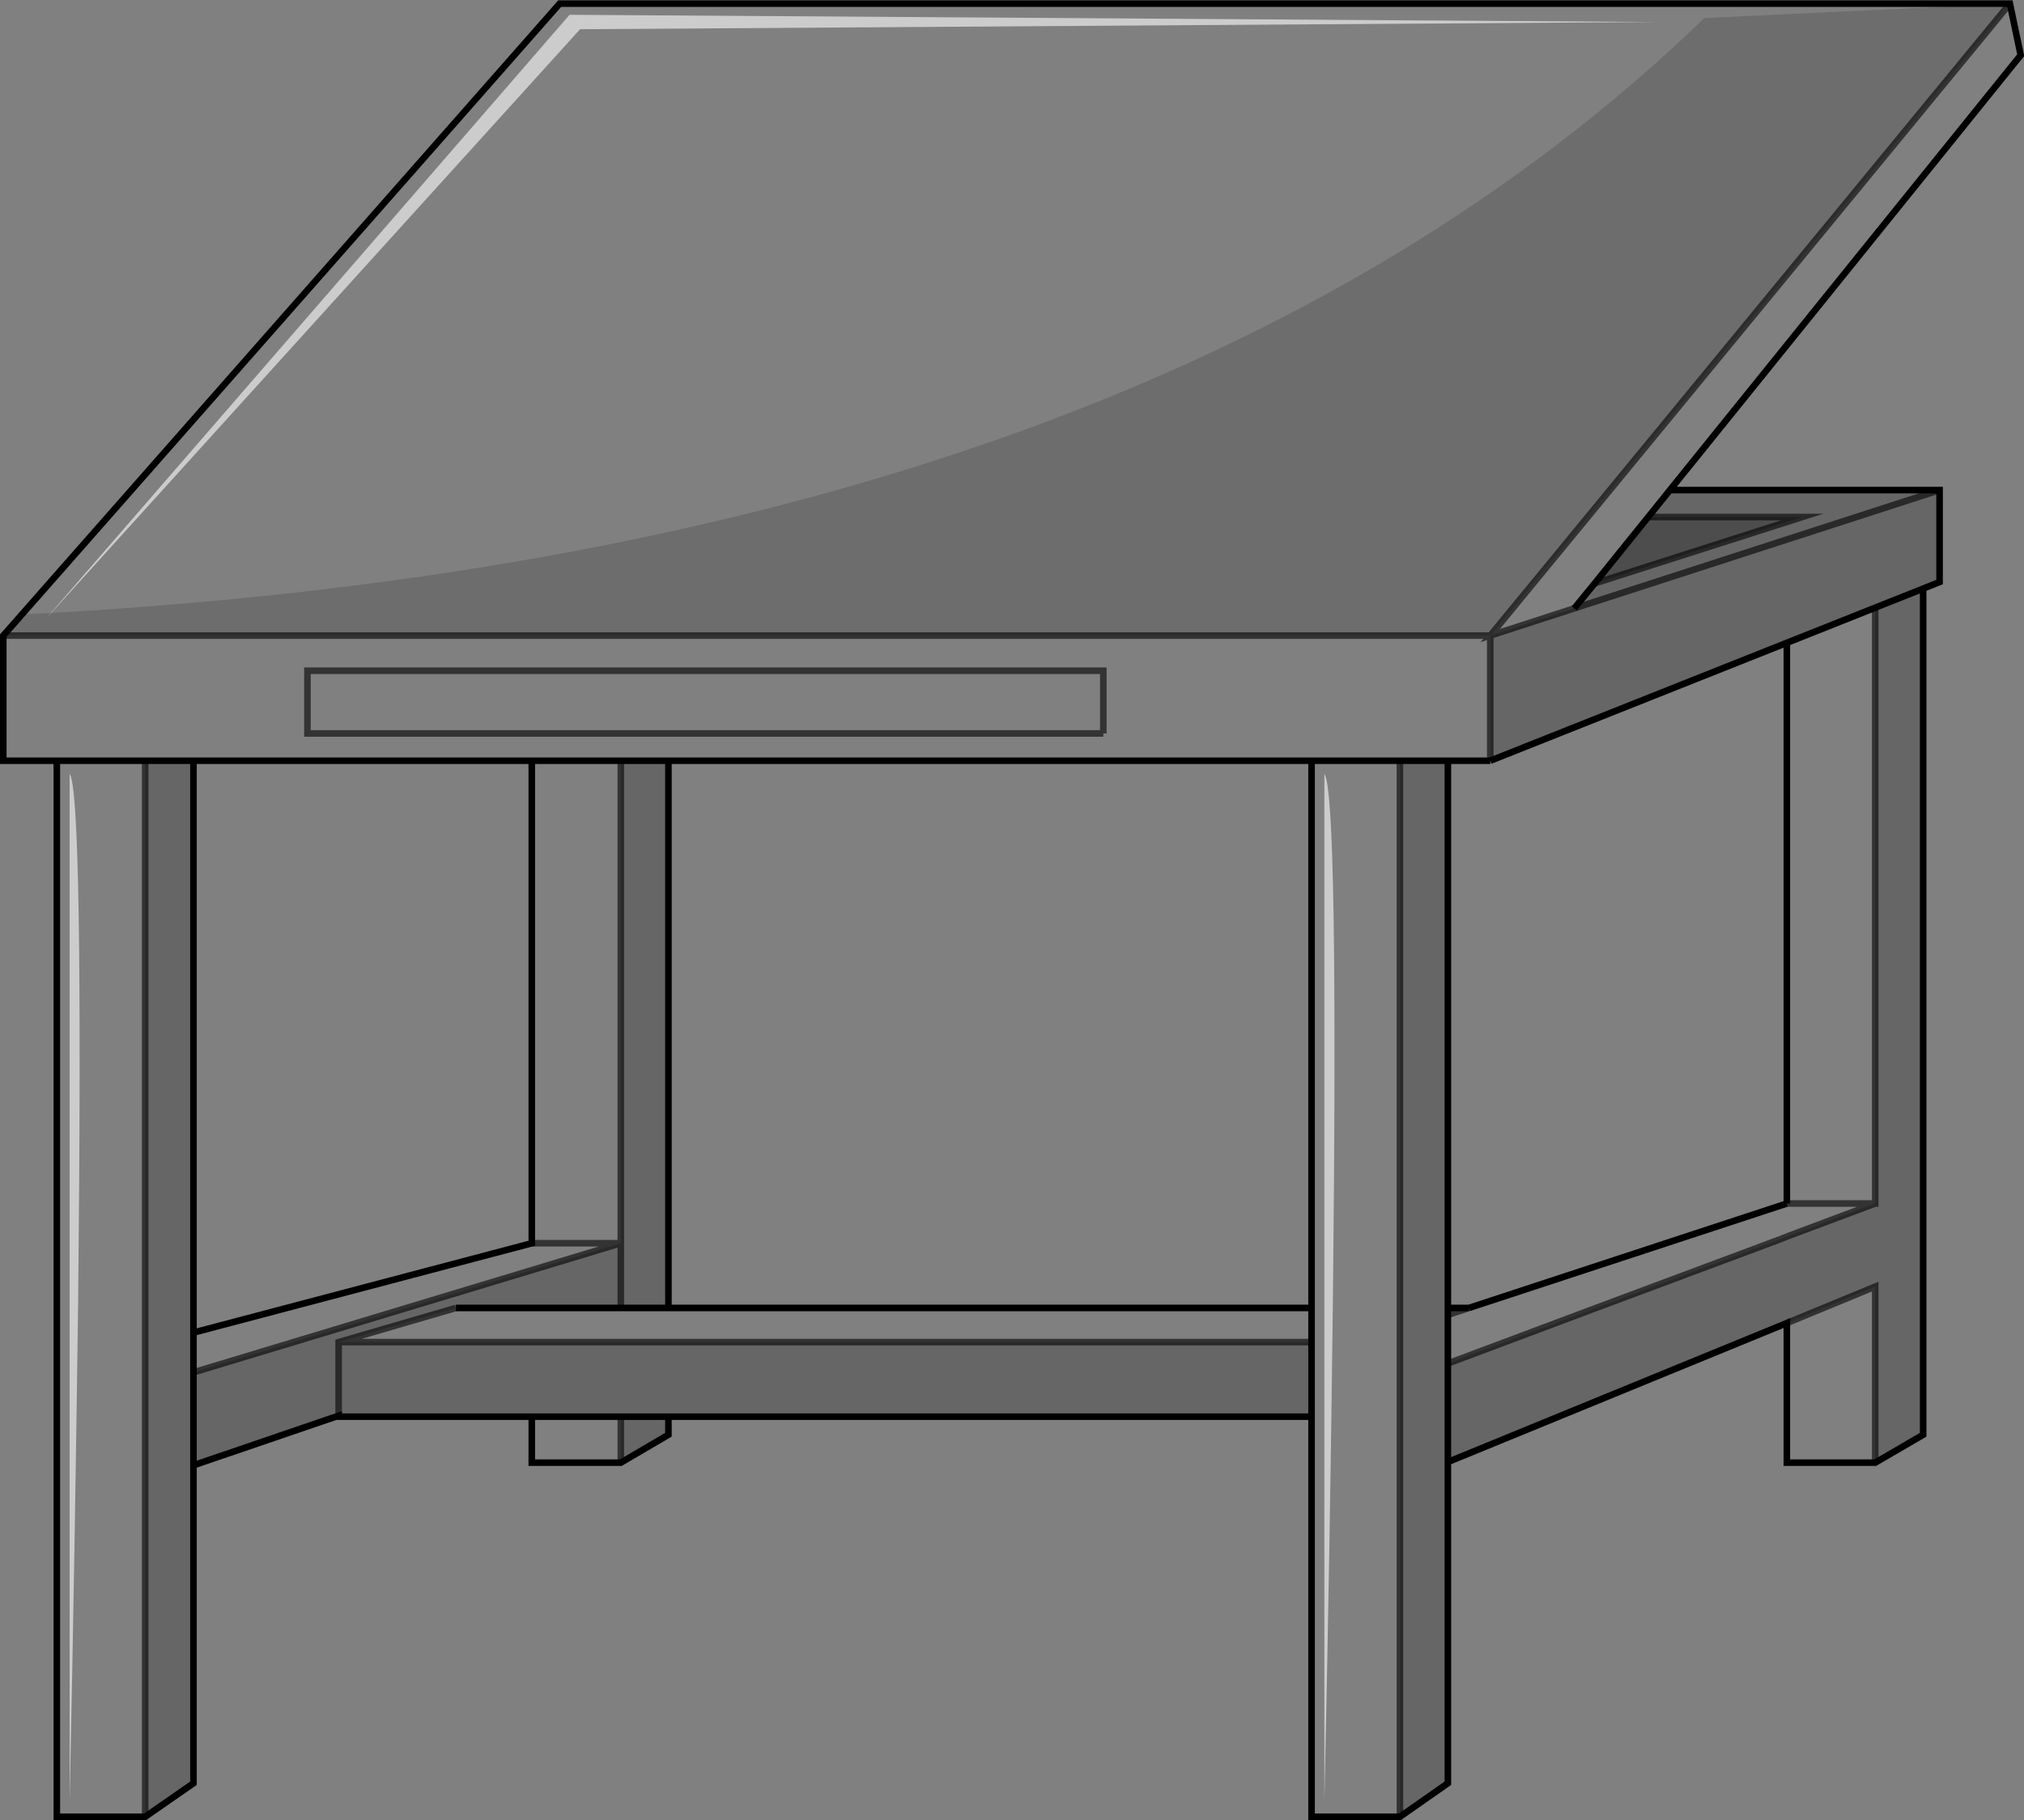 <?xml version="1.0" encoding="UTF-8" standalone="no"?>
<svg xmlns:xlink="http://www.w3.org/1999/xlink" height="277.05px" width="308.1px" xmlns="http://www.w3.org/2000/svg">
  <rect width="100%" height="100%" fill="#808080" stroke="none"/>
  <g transform="matrix(1.0, 0.0, 0.0, 1.0, 154.05, 138.55)">
    <path d="M151.9 -138.0 L153.55 -130.15 100.15 -63.95 96.85 -59.85 88.7 -49.75 85.6 -45.95 72.8 -41.8 151.9 -138.0 105.4 -135.8 Q21.55 -54.75 -146.25 -45.25 L-65.75 -134.1 98.0 -135.2 -67.35 -136.3 -146.3 -45.25 -150.45 -45.05 -153.55 -41.8 72.8 -41.8 72.8 -22.75 66.35 -22.75 59.05 -22.75 59.05 138.0 45.6 138.0 45.6 77.1 45.6 65.75 45.6 60.55 45.6 65.75 -102.5 65.75 -84.65 60.55 -59.55 60.55 -52.3 60.55 45.6 60.55 45.6 -22.75 59.05 -22.75 45.6 -22.75 -52.3 -22.75 -59.55 -22.75 -73.1 -22.75 -59.55 -22.75 -59.55 50.7 -73.1 50.7 -59.55 50.7 -124.6 70.35 -124.6 64.3 -73.1 50.7 -73.1 -22.75 -124.6 -22.75 -131.95 -22.75 -131.95 138.0 -145.4 138.0 -145.4 -22.75 -153.55 -22.75 -153.55 -41.8 -68.85 -138.0 151.9 -138.0 M131.4 84.1 L117.95 84.1 117.95 62.85 131.4 57.3 131.4 84.1 M-59.55 84.1 L-73.1 84.1 -73.1 77.1 -59.55 77.1 -59.55 84.1 M117.95 -40.7 L131.4 -46.05 131.4 44.65 118.3 49.55 117.05 50.05 88.9 60.55 66.35 69.0 66.35 61.6 66.35 60.55 69.55 60.55 66.35 61.6 69.55 60.55 117.95 44.65 131.4 44.65 117.95 44.65 117.95 -40.7 M13.9 -26.9 L13.9 -36.45 -107.25 -36.45 -107.25 -26.9 13.9 -26.9 -107.25 -26.9 -107.25 -36.45 13.9 -36.45 13.9 -26.9 M118.3 49.55 L117.95 49.7 118.3 49.55 M48.85 59.2 Q49.7 -17.9 47.55 -20.75 L47.55 135.7 Q48.4 97.75 48.85 59.2 M-145.4 -22.75 L-131.95 -22.75 -145.4 -22.75 M-142.15 59.2 Q-141.35 -17.9 -143.45 -20.75 L-143.45 135.7 Q-142.65 97.75 -142.15 59.2" fill="#ffffff" fill-opacity="0.0" fill-rule="evenodd" stroke="none"/>
    <path d="M72.8 -41.8 L85.6 -45.95 88.7 -49.75 120.3 -59.85 96.85 -59.85 100.15 -63.95 141.2 -63.95 141.2 -49.95 138.7 -48.95 138.7 79.85 131.4 84.1 131.4 57.3 117.95 62.85 66.35 84.0 66.35 132.9 59.05 138.0 59.05 -22.75 66.35 -22.75 66.35 60.55 66.35 61.6 66.35 69.0 88.9 60.55 117.05 50.05 118.3 49.55 117.95 49.7 118.3 49.55 131.4 44.65 131.4 -46.05 117.95 -40.7 72.8 -22.75 72.8 -41.8 M45.6 77.1 L-52.3 77.1 -52.3 79.85 -59.55 84.1 -59.55 77.1 -73.1 77.1 -102.5 77.1 -102.5 76.95 -124.6 84.5 -124.6 132.9 -131.95 138.0 -131.95 -22.75 -124.6 -22.75 -124.6 64.3 -124.6 70.35 -124.6 84.5 -124.6 70.35 -59.55 50.7 -59.55 -22.75 -52.3 -22.75 -52.3 60.55 -59.55 60.55 -59.55 50.7 -59.55 60.55 -84.65 60.55 -102.5 65.75 45.6 65.75 45.6 77.1 M138.7 -48.95 L131.4 -46.05 138.7 -48.95 M141.2 -63.95 L85.6 -45.95 141.2 -63.95 M66.35 84.0 L66.35 69.0 66.35 84.0 M-59.55 77.1 L-52.3 77.1 -59.55 77.1 M-102.5 65.75 L-102.5 76.95 -102.5 65.75" fill="#000000" fill-opacity="0.2" fill-rule="evenodd" stroke="none"/>
    <path d="M88.7 -49.75 L96.85 -59.85 120.3 -59.85 88.7 -49.75" fill="#000000" fill-opacity="0.4" fill-rule="evenodd" stroke="none"/>
    <path d="M151.9 -138.0 L72.8 -41.8 -153.55 -41.8 -150.45 -45.05 -146.3 -45.25 -146.9 -44.55 -146.25 -45.25 Q21.55 -54.75 105.4 -135.8 L151.9 -138.0" fill="#000000" fill-opacity="0.149" fill-rule="evenodd" stroke="none"/>
    <path d="M-146.25 -45.25 L-146.9 -44.55 -146.3 -45.25 -67.35 -136.3 98.0 -135.2 -65.75 -134.1 -146.25 -45.25 M48.85 59.2 Q48.4 97.75 47.55 135.7 L47.55 -20.75 Q49.7 -17.9 48.85 59.2 M-142.15 59.2 Q-142.65 97.75 -143.45 135.7 L-143.45 -20.75 Q-141.35 -17.9 -142.15 59.2" fill="#ffffff" fill-opacity="0.6" fill-rule="evenodd" stroke="none"/>
    <path d="M100.15 -63.95 L153.55 -130.15 151.9 -138.0 -68.85 -138.0 -153.55 -41.8 -153.55 -22.75 -145.4 -22.75 -145.4 138.0 -131.95 138.0 -124.6 132.9 -124.6 84.5 -124.6 70.35 -124.6 64.3 -73.1 50.7 -73.1 -22.75 -124.6 -22.75 -124.6 64.3 M85.6 -45.95 L88.7 -49.75 96.85 -59.85 100.15 -63.95 141.2 -63.95 141.2 -49.95 138.7 -48.95 138.7 79.85 131.4 84.1 117.95 84.1 117.95 62.85 66.35 84.0 66.35 132.9 59.05 138.0 45.6 138.0 45.6 77.1 -52.3 77.1 -52.3 79.85 -59.55 84.1 -73.1 84.1 -73.1 77.1 -102.5 77.1 -102.5 76.95 -124.6 84.5 M72.8 -22.75 L117.95 -40.7 131.4 -46.05 138.7 -48.95 M66.35 -22.75 L72.8 -22.75 M59.05 -22.75 L45.6 -22.75 45.6 60.55 45.6 65.75 45.6 77.1 M66.35 -22.75 L59.05 -22.75 M66.35 69.0 L66.35 84.0 M66.35 69.0 L66.35 61.6 66.35 60.55 66.35 -22.75 M69.55 60.55 L66.35 60.55 M117.95 44.65 L69.55 60.55 M117.95 -40.7 L117.95 44.65 M-131.95 -22.75 L-145.4 -22.75 M-124.6 -22.75 L-131.95 -22.75 M-59.55 -22.75 L-73.1 -22.75 M-59.55 -22.75 L-52.3 -22.75 45.6 -22.75 M-59.55 60.55 L-52.3 60.55 -52.3 -22.75 M-52.3 77.1 L-59.55 77.1 -73.1 77.1 M-84.65 60.55 L-59.55 60.55 M45.6 60.55 L-52.3 60.55" fill="none" stroke="#000000" stroke-linecap="butt" stroke-linejoin="miter-clip" stroke-miterlimit="10.0" stroke-width="1.0"/>
    <path d="M151.9 -138.0 L72.8 -41.8 85.6 -45.95 141.2 -63.95 M-153.55 -41.8 L72.8 -41.8 72.8 -22.75 M13.9 -26.9 L-107.25 -26.9 -107.25 -36.45 13.9 -36.45 13.9 -26.9 M59.05 -22.75 L59.05 138.0 M96.85 -59.85 L120.3 -59.85 88.7 -49.75 M118.3 49.55 L117.05 50.05 88.9 60.55 66.35 69.0 M117.95 62.85 L131.4 57.3 131.4 84.1 M117.95 44.65 L131.4 44.65 131.4 -46.05 M131.4 44.65 L118.3 49.55 M66.35 61.6 L69.55 60.55 M-131.95 -22.75 L-131.95 138.0 M-73.1 50.7 L-59.55 50.7 -59.55 -22.75 M-59.55 50.7 L-59.55 60.55 M-59.55 77.1 L-59.55 84.1 M-124.6 70.35 L-59.55 50.7 M-102.5 76.95 L-102.5 65.75 -84.65 60.55 M-102.5 65.75 L45.6 65.75" fill="none" stroke="#000000" stroke-linecap="butt" stroke-linejoin="miter-clip" stroke-miterlimit="10.0" stroke-opacity="0.6" stroke-width="1.0"/>
  </g>
</svg>
